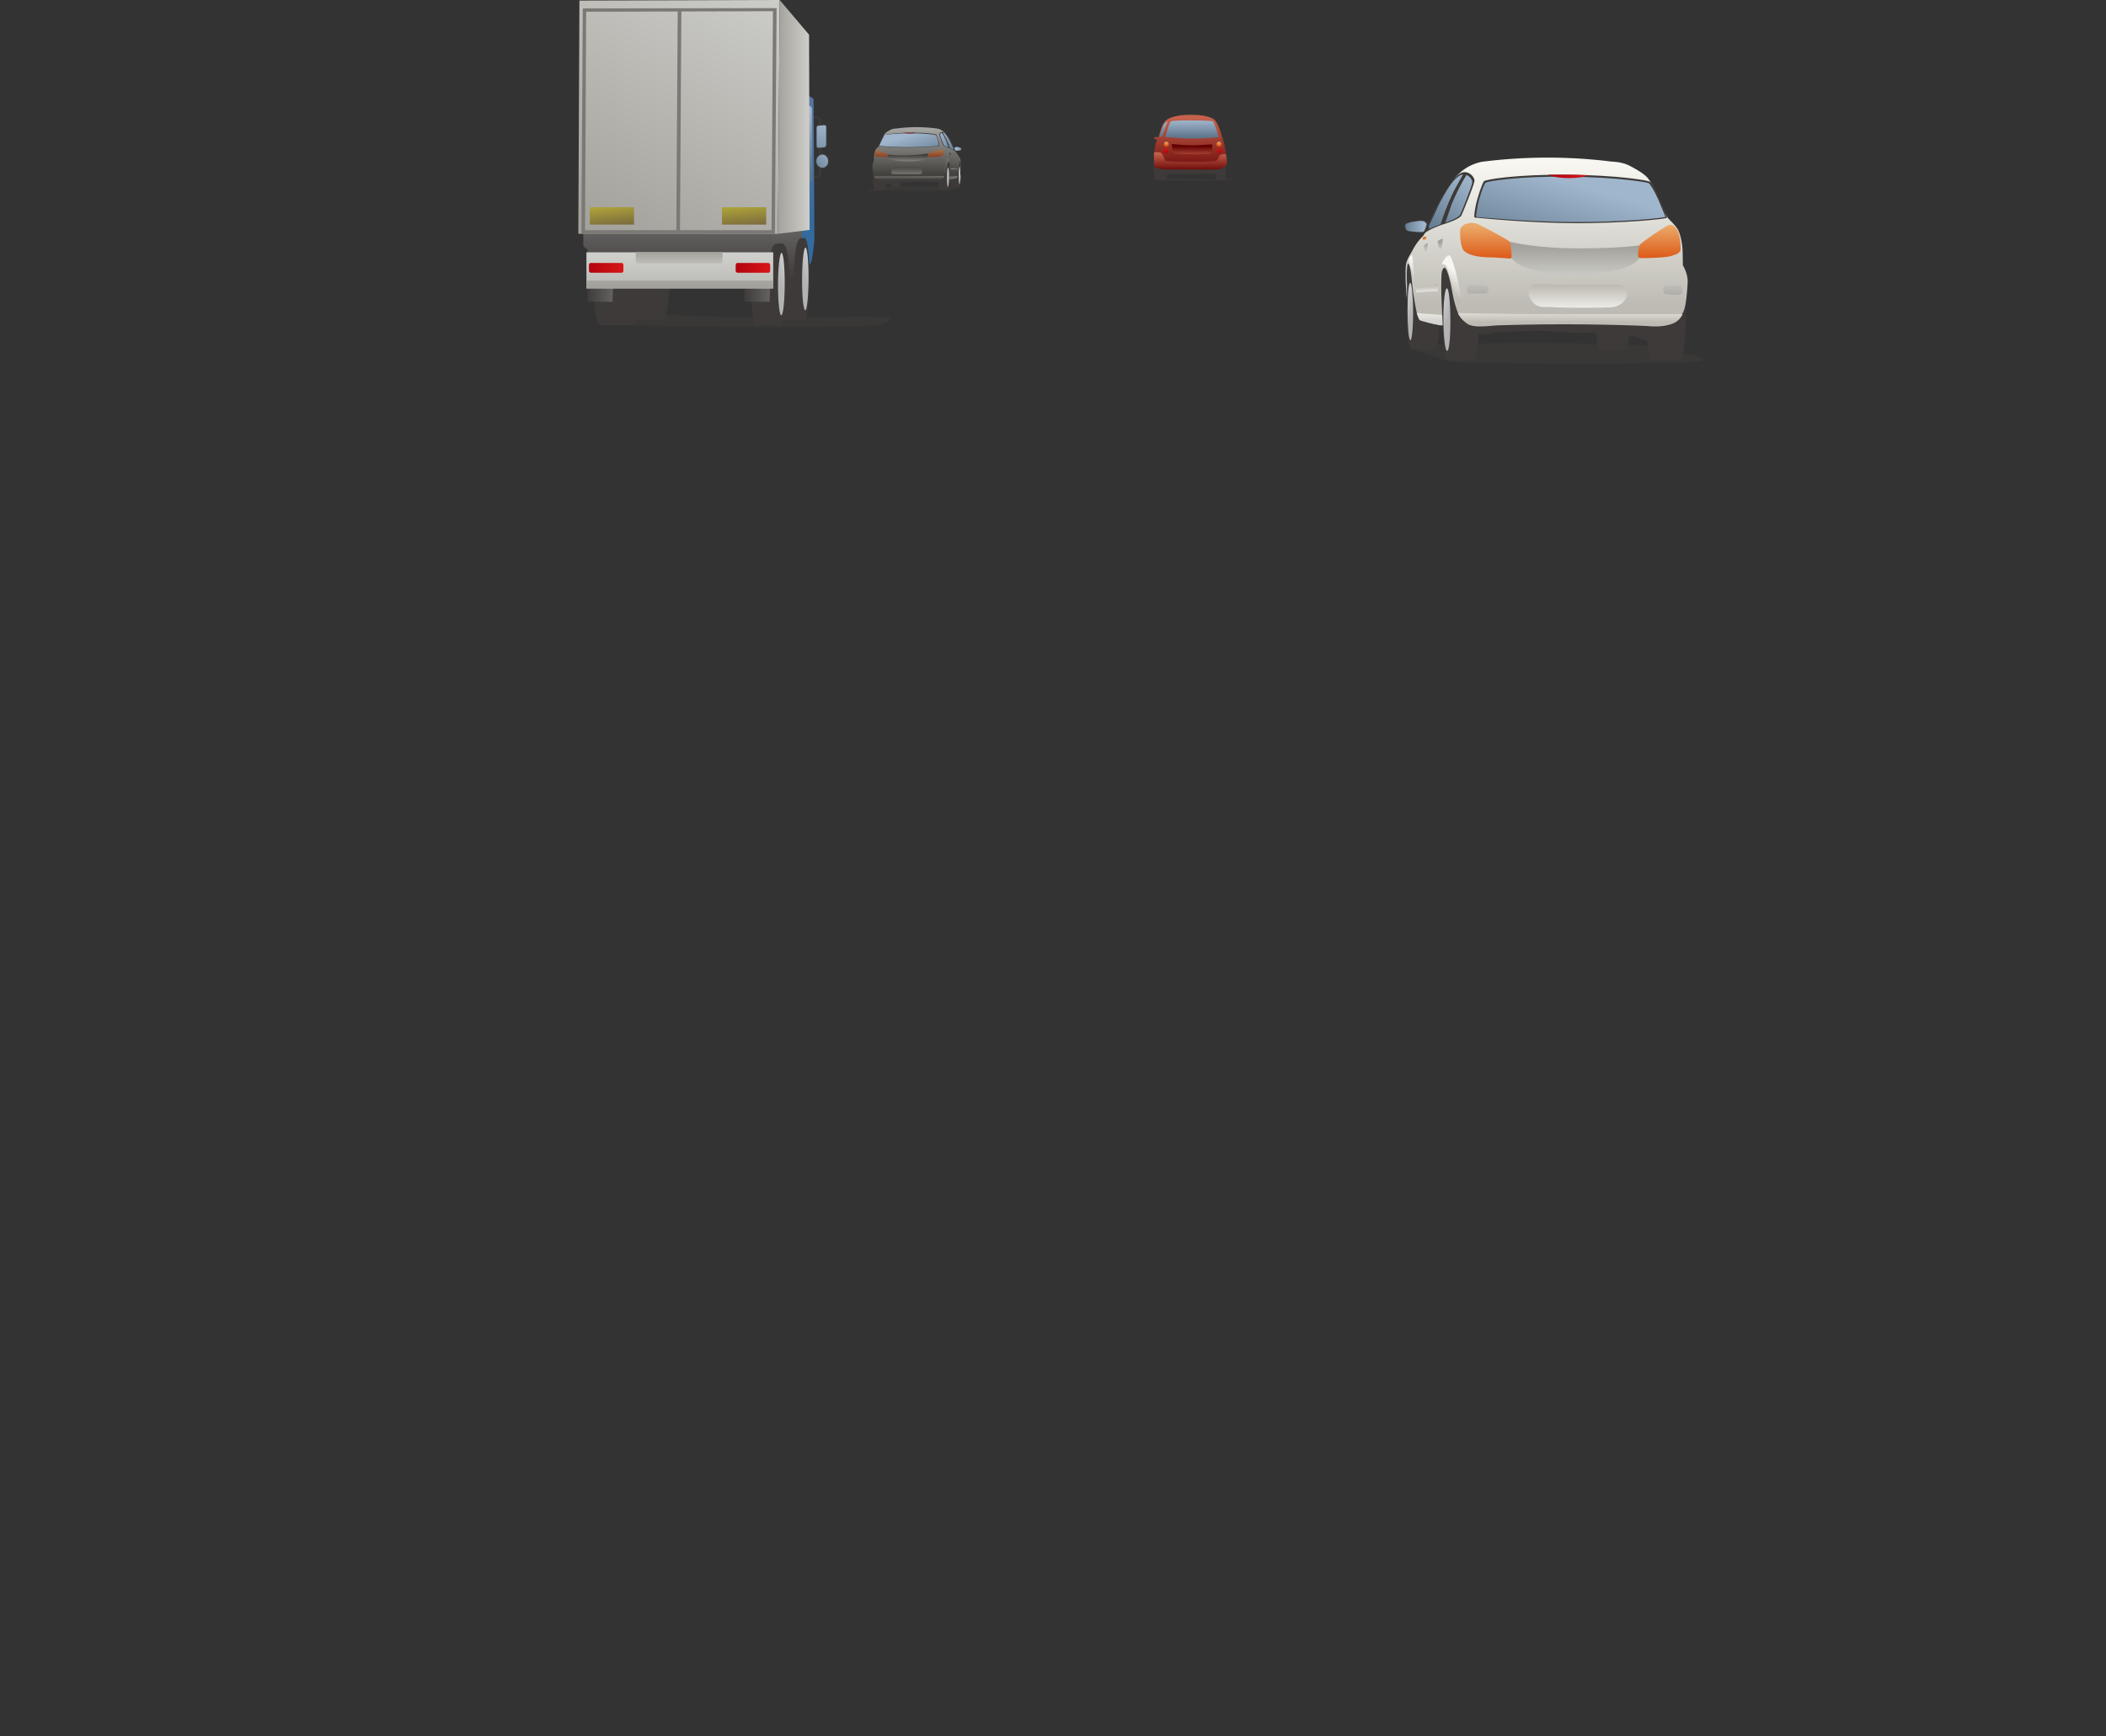 <svg xmlns="http://www.w3.org/2000/svg" width="752" height="620" viewBox="0 0 752 620">
  <rect x="0" y="0" width="752" height="620" fill="#333333" stroke="none"/>
  <path fill="#3D3A39" d="M440.6 64c-1-.2-5.6 0-7 0l-12-.3h-9c-.3.1-.5 0-.3.3.1.1.9.4 2.7.5h18.4c5.4 0 8.3-.2 7.2-.5z" opacity=".8"/>
  <path fill="#3D3A39" d="M438 60.2c0-.9-17.5-1-23.9-.5-1.4.1-1.9 1-1.8 1.2 0 .7 2.4 1.3 4 1.3h17.5c1.8 0 4-1 4.1-2z"/>
  <path fill="#3D3A39" d="M434.3 56.7h3.2c.2 0 .3 1.8.3 4 0 2-.1 3.6-.3 3.6h-3.2c-.2 0-.4-1.9-.4-4 0-2 .2-3.7.4-3.6zm-22-.4h3.2c.2.1.4 1.9.4 4 0 2-.2 3.7-.4 3.7h-3.2c-.2-.1-.3-1.9-.3-4 0-2 0-3.7.3-3.7z"/>
  <path fill="#3D3A39" d="M413.3 56.7h3.2c.2 0 .4 1.8.4 4 0 2-.2 3.6-.4 3.6h-3.2c-.2 0-.4-1.9-.4-4 0-2 .2-3.7.4-3.6z"/>
  <linearGradient id="a" x1="698.9" x2="698.9" y1="576.3" y2="597.3" gradientTransform="matrix(-1 0 0 1 1123.8 -534)" gradientUnits="userSpaceOnUse">
    <stop offset="0" stop-color="#c5614c"/>
    <stop offset="1" stop-color="#620000"/>
  </linearGradient>
  <path fill="url(#a)" d="M438 58.5a27 27 0 0 0-1.1-8c-1-3-2-7.2-3.8-8.1-1.8-1-4.2-1.4-8.3-1.4s-7.4.9-8.7 2.2c-1.2 1.4-1.5 2.7-2.4 5.7 0 .2-1.3-.2-1.5.3-.3.6 1.1.7 1.1.7l-.5.9c-.6 2.2-.6 3.7-.7 4.2-.2 1.4 0 3.5.2 4.2 0 .7 2.4 1.3 4 1.3h17.5c1.8 0 4-1 4.1-2z"/>
  <linearGradient id="b" x1="698.2" x2="698.2" y1="576.9" y2="583" gradientTransform="matrix(-1 0 0 1 1123.8 -534)" gradientUnits="userSpaceOnUse">
    <stop offset="0" stop-color="#a0b6cc"/>
    <stop offset="1" stop-color="#5e768b"/>
  </linearGradient>
  <path fill="url(#b)" d="M435.2 49s-1.6-5.6-2.2-5.7c-.6-.2-5.1-.3-7.5-.3-2.4 0-7 0-7.5.4s-1.9 5.5-1.9 5.5 5.8.6 10.1.6 9-.5 9-.5z"/>
  <linearGradient id="c" x1="708.5" x2="708.5" y1="577.2" y2="582.6" gradientTransform="matrix(-1 0 0 1 1123.8 -534)" gradientUnits="userSpaceOnUse">
    <stop offset="0" stop-color="#a0b6cc"/>
    <stop offset="1" stop-color="#5e768b"/>
  </linearGradient>
  <path fill="url(#c)" d="m416.9 43.4-1.9 5.3-1.1.3s1.3-4.4 2-5 1-.6 1-.6z"/>
  <linearGradient id="d" x1="688.6" x2="688.6" y1="584.6" y2="586.2" gradientTransform="matrix(-1 0 0 1 1123.8 -534)" gradientUnits="userSpaceOnUse">
    <stop offset="0" stop-color="#eba868"/>
    <stop offset="1" stop-color="#dc5411"/>
  </linearGradient>
  <path fill="url(#d)" d="M434.4 51.5c0 .5.4.9.9.9s.8-.4.8-.9-.4-.9-.8-.9c-.5 0-.9.4-.9 1z"/>
  <linearGradient id="e" x1="688.5" x2="688.5" y1="586.9" y2="588.6" gradientTransform="matrix(-1 0 0 1 1123.8 -534)" gradientUnits="userSpaceOnUse">
    <stop offset="0" stop-color="#d81619"/>
    <stop offset="1" stop-color="#b2030e"/>
  </linearGradient>
  <path fill="url(#e)" d="M434.5 53.8c0 .5.4.9.9.9s.8-.4.8-.9-.4-.8-.8-.8c-.5 0-.9.4-.9.8z"/>
  <linearGradient id="f" x1="236.4" x2="236.4" y1="584.6" y2="586.2" gradientTransform="translate(180.1 -534)" gradientUnits="userSpaceOnUse">
    <stop offset="0" stop-color="#eba868"/>
    <stop offset="1" stop-color="#dc5411"/>
  </linearGradient>
  <path fill="url(#f)" d="M417.3 51.5c0 .5-.4.9-.8.9s-.9-.4-.9-.9.4-.9.9-.9.8.4.8 1z"/>
  <linearGradient id="g" x1="236.3" x2="236.3" y1="586.9" y2="588.6" gradientTransform="translate(180.1 -534)" gradientUnits="userSpaceOnUse">
    <stop offset="0" stop-color="#d81619"/>
    <stop offset="1" stop-color="#b2030e"/>
  </linearGradient>
  <path fill="url(#g)" d="M417.2 53.8c0 .5-.3.9-.8.9s-.9-.4-.9-.9.4-.8.9-.8.8.4.8.8z"/>
  <linearGradient id="h" x1="698.1" x2="698.1" y1="590.5" y2="586.2" gradientTransform="matrix(-1 0 0 1 1123.8 -534)" gradientUnits="userSpaceOnUse">
    <stop offset="0" stop-color="#c5614c"/>
    <stop offset="1" stop-color="#620000"/>
  </linearGradient>
  <path fill="url(#h)" d="M432 51.6c-1 0-3.4.3-6 .3s-6-.3-6.6-.4c-.5 0-1-.3-1 .3s.4 3 1.3 3c4.1.4 8.3.4 12.5.1.4 0 .8-2.5.7-3 0-.5-.8-.3-.8-.3z"/>
  <linearGradient id="i" x1="698.8" x2="698.8" y1="588.7" y2="595.5" gradientTransform="matrix(-1 0 0 1 1123.8 -534)" gradientUnits="userSpaceOnUse">
    <stop offset="0" stop-color="#c5614c"/>
    <stop offset="1" stop-color="#620000"/>
  </linearGradient>
  <path fill="url(#i)" d="M438 58.8c.2-.8 0-3.4-.3-3.7s-2 0-2.3.6c-.3.7-.8 1.7-1.3 1.8s-3.7.3-8.2.3-9.5-.1-9.8-.4c-.3-.3-.8-2.9-2-3-1-.2-2 0-2 0s-.1 2 0 3.4c0 1.3 0 1.8 1.1 2.2s5.2.5 13 .5 8.8.2 10.2-.5c1.5-.8 1.5-.6 1.6-1.2z"/>
  <path fill="#3D3A39" d="M315.8 66c.4 0 1.4-.4 1.5-.4h.7l2.7-.3a7 7 0 0 1 2-.2h1.8l3-.2 5.6.2.6.1h2.9c.3 0 2.3-1 2.7-1.1l3.2-1.6c.1-.2.6-2 .6-2.7l-.1-2.6-6.8-1.4h-23.5s-1 5.9-.8 6.2c0 .4 4 4 4 4z"/>
  <path fill="#3D3A39" d="M309.7 67.8a50.2 50.2 0 0 1 13.3-1.3h8.6l9 .1 1.9.4-4 1c-.7.2-1.9.1-3.9.1h-18.4c-4.6 0-6.6 0-6.5-.3z" opacity=".8"/>
  <path fill="#3D3A39" d="M338.4 58.7h-2.8c-.4 0-.7 2.2-.7 4.8 0 2.5.3 4.4.6 4.4h2.9c.3 0 .6-2.2.6-4.8 0-2.5-.2-4.5-.6-4.4zm-22.9 0h-3.1c-.4 0-.7 2.2-.7 4.8 0 2.5.3 4.4.6 4.4h3.2c.4 0 .7-2.2.7-4.8 0-2.5-.3-4.5-.7-4.4z"/>
  <linearGradient id="j" x1="325.1" x2="323.2" y1="596.8" y2="597.3" gradientTransform="translate(15.2 -534)" gradientUnits="userSpaceOnUse">
    <stop offset="0" stop-color="#dadbda"/>
    <stop offset="1" stop-color="#b3b3b3"/>
  </linearGradient>
  <path fill="url(#j)" d="M338.9 63.1c0 2-.2 3.6-.4 3.7-.2 0-.4-1.4-.4-3.4s.2-3.5.4-3.6.4 1.4.4 3.4z"/>
  <path fill="#3D3A39" d="M342.5 58.5h-2.6c-.3 0-.6 2-.6 4.4 0 2.3.3 4 .6 4h2.6c.3 0 .5-2 .5-4.4 0-2.3-.2-4-.5-4zm-21.2 0h-2.8c-.3 0-.6 2-.6 4.4 0 2.3.3 4 .6 4h2.8c.3 0 .6-2 .6-4.4 0-2.3-.3-4-.6-4z"/>
  <linearGradient id="k" x1="328.9" x2="327.2" y1="596.1" y2="596.8" gradientTransform="translate(15.2 -534)" gradientUnits="userSpaceOnUse">
    <stop offset="0" stop-color="#dadbda"/>
    <stop offset="1" stop-color="#b3b3b3"/>
  </linearGradient>
  <path fill="url(#k)" d="M343 62.6a10 10 0 0 1-.4 3.3c-.1.1-.3-1.3-.3-3 0-1.8.2-3.3.3-3.4.2 0 .3 1.3.3 3z"/>
  <linearGradient id="l" x1="312.2" x2="312.2" y1="580.1" y2="596.1" gradientTransform="translate(15.2 -534)" gradientUnits="userSpaceOnUse">
    <stop offset="0" stop-color="#a4a4a1"/>
    <stop offset="1" stop-color="#44423f"/>
  </linearGradient>
  <path fill="url(#l)" d="M315.9 47.8c.6-.6 1.2-1 2-1.4.8-.4 1.6-.5 2.1-.5a54.2 54.2 0 0 1 14.6 0c1 .2 2 .6 3 1.8 1 1.4 2 2.9 2.6 4.5.6 1.1.7 1.8 1 2s.7.8 1 1.4c.4.6.7 1 .8 1.5.2.5.1 1.2.2 1.9l-.2 2.2v-1.6c0-1.1 0-2.4-.2-2.2-.2.2-.3 1.4-.4 2.4l-.6 3.3-.3.6-1.7.4-.8.1.1-3.1v-2.9c-.1-.3-.3-.6-.4-.3-.2.2-.5.9-.7 2.5-.2.9-.4 1.8-.8 2.6-.1.2-.8 1-1.5 1.1h-20.2c-1.7 0-2.1 0-2.7-.4-.6-.5-.9-1-1-1.5l-.3-2.6c0-.6 0-.9.2-1.3l.3-.8.1-2.1c.1-.5.3-1.6.6-2.1l1-1 1.3-3 .9-1.5z"/>
  <linearGradient id="m" x1="309.5" x2="309.5" y1="596" y2="597.9" gradientTransform="translate(15.2 -534)" gradientUnits="userSpaceOnUse">
    <stop offset="0" stop-color="#a4a4a1"/>
    <stop offset="1" stop-color="#44423f"/>
  </linearGradient>
  <path fill="url(#m)" d="m337.3 62.9-14 .1h-11.2s.2.8 1.2 1.1c1 .3 1.8.3 2.9.2l7.6-.1h9.1c4.6 0 2.6.4 3.3-.1.8-.5 1-1 1-1.2z"/>
  <linearGradient id="n" x1="309" x2="309" y1="592" y2="589.3" gradientTransform="translate(15.2 -534)" gradientUnits="userSpaceOnUse">
    <stop offset="0" stop-color="#8f8f8c"/>
    <stop offset="1" stop-color="#3e3b39"/>
  </linearGradient>
  <path fill="url(#n)" d="M331.2 56.3s-1.1 1.5-7.5 1.3c-6.3 0-6.8-1.4-6.8-1.4v-1a57.1 57.1 0 0 0 14.6-.4s0 1.2-.3 1.5z"/>
  <path fill="#3D3A39" d="m313.8 52.2.8-2c.5-1.2 1-2 1.1-2s3.4-.8 9.2-.8c5.8-.1 9.3.5 9.5.7.1.2.7 1.8.9 2.8.1 1 .2 1.2 0 1.3a116.3 116.3 0 0 1-21.5 0z"/>
  <linearGradient id="o" x1="308.5" x2="311.5" y1="582.5" y2="592.4" gradientTransform="translate(15.2 -534)" gradientUnits="userSpaceOnUse">
    <stop offset="0" stop-color="#a0b6cc"/>
    <stop offset="1" stop-color="#5e768b"/>
  </linearGradient>
  <path fill="url(#o)" d="m314 52 .8-1.8 1-2c.2 0 3.4-.6 9-.6 5.8 0 9.2.5 9.4.7.2.1.8 1.7.9 2.6.1 1 .2 1.1 0 1.2a121.3 121.3 0 0 1-21.1 0z"/>
  <linearGradient id="p" x1="307.5" x2="312" y1="581.5" y2="581.5" gradientTransform="translate(15.2 -534)" gradientUnits="userSpaceOnUse">
    <stop offset="0" stop-color="#9b1f24"/>
    <stop offset="1" stop-color="#79171c"/>
  </linearGradient>
  <path fill="url(#p)" d="M322.6 47.4h4.6s-.8.3-2.4.3c-1.5 0-2.2-.3-2.2-.3z"/>
  <path fill="#3D3A39" d="M341 54s-.5-.6-2.2-1.1-1.9-1-2-1-1.4-3.5-1.4-3.9.8-1.2 1.5-.8c.8.4 1.6 1.5 2.6 3.4.6 1 1.1 2.2 1.5 3.3z"/>
  <linearGradient id="q" x1="321.1" x2="325.8" y1="581.4" y2="587.8" gradientTransform="translate(15.2 -534)" gradientUnits="userSpaceOnUse">
    <stop offset="0" stop-color="#a0b6cc"/>
    <stop offset="1" stop-color="#5e768b"/>
  </linearGradient>
  <path fill="url(#q)" d="M337.7 49.1c.6 1.3 1.1 2.5 1.5 3.8l1.2.5c.1 0 .2-.2.1-.4l-1.2-2.4c-.9-1.7-1.6-2.8-2.3-3.2h-.3l1 1.8z"/>
  <linearGradient id="r" x1="320.3" x2="325" y1="582" y2="588.3" gradientTransform="translate(15.2 -534)" gradientUnits="userSpaceOnUse">
    <stop offset="0" stop-color="#a0b6cc"/>
    <stop offset="1" stop-color="#5e768b"/>
  </linearGradient>
  <path fill="url(#r)" d="M338 50.6c-.5-1.1-1-2.2-1.7-3.2-.4.1-.6.5-.6.8 0 .4 1.2 3.5 1.3 3.6 0 .1.2.4 1.7.9l-.7-2z"/>
  <linearGradient id="s" x1="324" x2="324.1" y1="590" y2="588.9" gradientTransform="translate(15.2 -534)" gradientUnits="userSpaceOnUse">
    <stop offset="0" stop-color="#8f8f8c"/>
    <stop offset="1" stop-color="#3e3b39"/>
  </linearGradient>
  <path fill="url(#s)" d="M339 54.6v.5c0 .3.2.6.3.6s.4-.9.2-1l-.5-.1z"/>
  <linearGradient id="t" x1="325.7" x2="325.7" y1="590" y2="588.9" gradientTransform="translate(15.2 -534)" gradientUnits="userSpaceOnUse">
    <stop offset="0" stop-color="#8f8f8c"/>
    <stop offset="1" stop-color="#3e3b39"/>
  </linearGradient>
  <path fill="url(#t)" d="m340.6 55 .2 1c.1.1.2-.1.3-.4v-.3c-.1-.1-.4-.3-.5-.2z"/>
  <linearGradient id="u" x1="322.8" x2="322.8" y1="584.2" y2="596.3" gradientTransform="translate(15.2 -534)" gradientUnits="userSpaceOnUse">
    <stop offset="0" stop-color="#a4a4a1"/>
    <stop offset="1" stop-color="#44423f"/>
  </linearGradient>
  <path fill="url(#u)" d="m336.9 61.8.7-3.7c.2-1.2.4-1.6.7-1.7s.8.8.8 1-.4 0-.5.2l-1 3.1c-.3 1.2-.5 2-.6 1.8l-.1-.7z"/>
  <linearGradient id="v" x1="327.3" x2="327.3" y1="584.2" y2="596.3" gradientTransform="translate(15.2 -534)" gradientUnits="userSpaceOnUse">
    <stop offset="0" stop-color="#a4a4a1"/>
    <stop offset="1" stop-color="#44423f"/>
  </linearGradient>
  <path fill="url(#v)" d="m342.8 57-.4 1.2-.2 1.2.2-2.7c0-.3 0-.4.2-.2s.3.4.2.5z"/>
  <linearGradient id="w" x1="325.5" x2="325.6" y1="594.8" y2="593.8" gradientTransform="translate(15.2 -534)" gradientUnits="userSpaceOnUse">
    <stop offset="0" stop-color="#a4a4a1"/>
    <stop offset="1" stop-color="#44423f"/>
  </linearGradient>
  <path fill="url(#w)" d="m339.5 59.5.6.2 1.5.4.5-.1-.1.5h-1c-.7 0-1.4 0-1.5-.2v-.8z"/>
  <linearGradient id="x" x1="325.3" x2="325.3" y1="596.3" y2="597.8" gradientTransform="translate(15.2 -534)" gradientUnits="userSpaceOnUse">
    <stop offset="0" stop-color="#a4a4a1"/>
    <stop offset="1" stop-color="#5e5d5c"/>
  </linearGradient>
  <path fill="url(#x)" d="m339 63.1 1.7-.1 1.2-.1s-.1.6-.3.8l-2.2.5c-.4.1-.4 0-.4 0v-1z"/>
  <linearGradient id="y" x1="646.1" x2="646.1" y1="598.8" y2="593.4" gradientTransform="matrix(-1 0 0 1 969.9 -534)" gradientUnits="userSpaceOnUse">
    <stop offset="0" stop-color="#a4a4a1"/>
    <stop offset="1" stop-color="#44423f"/>
  </linearGradient>
  <path fill="url(#y)" d="M328.4 62.2h-9.6c-.3 0-.7-.6-.5-1.2.3-.7.6-1.3 1.7-1.3h8c.4 0 1.3.7 1.3 1.5.1.5-.3 1-.8 1h-.1z"/>
  <linearGradient id="z" x1="299.5" x2="299.5" y1="587.6" y2="590.4" gradientTransform="translate(15.2 -534)" gradientUnits="userSpaceOnUse">
    <stop offset="0" stop-color="#9f7347"/>
    <stop offset="1" stop-color="#8d3922"/>
  </linearGradient>
  <path fill="url(#z)" d="M312.8 53.8c.1-.2.5-.4.9-.3l3.2 1.6c.2.2.3 1 0 1l-3.6-.1c-.7-.2-1-.3-1-.5s0-1.2.4-1.7z"/>
  <linearGradient id="A" x1="319" x2="319" y1="587.6" y2="590.4" gradientTransform="translate(15.2 -534)" gradientUnits="userSpaceOnUse">
    <stop offset="0" stop-color="#9f7347"/>
    <stop offset="1" stop-color="#8d3922"/>
  </linearGradient>
  <path fill="url(#A)" d="M331.4 56.2c-.2 0 0-1.2 0-1.4l3.7-1.4h1.4l.5.5s0 1.4-.4 1.7c-.6.3-1.6.5-2.7.5h-2.5z"/>
  <path fill="#3D3A39" d="M341 53.8c-.2-.3-.4-.6-.4-1 0 0 .2-.3.6-.4.4 0 2 .2 2 .5s0 .7-.3.8c-.3 0-1.8.3-2 0z"/>
  <linearGradient id="B" x1="315.4" x2="318.1" y1="559.6" y2="559.6" gradientTransform="matrix(.88 0 0 .88 64.3 -439.3)" gradientUnits="userSpaceOnUse">
    <stop offset="0" stop-color="#a0b6cc"/>
    <stop offset="1" stop-color="#5e768b"/>
  </linearGradient>
  <path fill="url(#B)" d="m341.1 53.7-.3-.8c0-.1.2-.3.5-.4s1.8.2 1.9.5 0 .6-.4.7c-.3 0-1.6.2-1.7 0z"/>
  <linearGradient id="C" x1="237.4" x2="237.4" y1="576" y2="575.5" gradientTransform="matrix(.59 .17 -.13 .82 275.8 -457.7)" gradientUnits="userSpaceOnUse">
    <stop offset="0" stop-color="#9f7347"/>
    <stop offset="1" stop-color="#8d3922"/>
  </linearGradient>
  <path fill="url(#C)" d="M341.2 54.6s0 .1-.2 0c-.1 0-.2 0-.2-.2h.3c.2 0 .2 0 .1.2z"/>
  <path fill="#3D3A39" d="M286 62.7V43.4c0-1 .8-1.8 1.8-1.8h3.6c1 0 1.8.7 1.8 1.6v18.4a2 2 0 0 1-1.8 2l-3.6.6c-1 .1-1.8-.5-1.8-1.5zm1.8-20.4c-.6 0-1 .5-1 1v19.3c0 .6.4 1 1 .8l3.6-.5c.6-.1 1-.6 1-1.2V43.2c0-.5-.4-1-1-1l-3.6.1z"/>
  <linearGradient id="D" x1="686.9" x2="677" y1="610.1" y2="584.6" gradientTransform="matrix(-1 0 0 1 969.9 -534)" gradientUnits="userSpaceOnUse">
    <stop offset="0" stop-color="#336ba0"/>
    <stop offset="1" stop-color="#5574a0"/>
  </linearGradient>
  <path fill="url(#D)" d="M289 34.4s1.4.4 1.5 1.2l.3 49.5c0 2-.8 7-1 8s-.9 1.5-.9 1.5-.2-6.4-1.6-7.6l-1.4-1.2V34l3.2.4z"/>
  <linearGradient id="E" x1="680.9" x2="682.6" y1="573.8" y2="595.7" gradientTransform="matrix(-1 0 0 1 969.9 -534)" gradientUnits="userSpaceOnUse">
    <stop offset="0" stop-color="#a0b6cc"/>
    <stop offset="1" stop-color="#5e768b"/>
  </linearGradient>
  <path fill="url(#E)" d="M287 37.2c-.4 0-.7.3-.7.9v25.6c0 .5.3 1 .7 1l2.3.2c.4 0 .6-.4.6-1V39c0-.5-.3-1-.6-1.1l-2.3-.7z"/>
  <path fill="#3D3A39" d="M316.6 113.2c-2.3-.4-47.9.2-55.5 0-7.6-.3-25.5-.8-26.7-.7-1.2.2-7.1.9-7.8 1.1s-11 1.4-12.1 1.8-2.1 0-1.1.3c1 .4 45.5 1.1 61 1.1s33.4-.3 38-.7 7-2.6 4.2-3z" opacity=".8"/>
  <path fill="#3D3A39" d="M287.3 85h-8.6c-1 .2-1.8 7-1.8 15.2 0 7.9.8 14 1.7 14h8.7c1-.3 1.8-7.1 1.8-15.2 0-8-.8-14.2-1.8-14z"/>
  <linearGradient id="F" x1="293.4" x2="287.6" y1="631.9" y2="633.7" gradientTransform="translate(-.4 -534)" gradientUnits="userSpaceOnUse">
    <stop offset="0" stop-color="#dadbda"/>
    <stop offset="1" stop-color="#b3b3b3"/>
  </linearGradient>
  <path fill="url(#F)" d="M288.7 99.2c0 6.1-.5 11.3-1.1 11.6-.7.2-1.2-4.6-1.2-10.8s.5-11.3 1.2-11.6c.6-.2 1.1 4.6 1.1 10.8z"/>
  <path fill="#3D3A39" d="M278.8 86.8H270c-1 .3-1.8 7.2-1.8 15.2 0 8 .8 14.1 1.8 14.1h8.6c1-.3 1.8-7.1 1.8-15.2 0-8-.8-14.2-1.7-14z"/>
  <linearGradient id="G" x1="284.8" x2="279" y1="633.8" y2="635.6" gradientTransform="translate(-.4 -534)" gradientUnits="userSpaceOnUse">
    <stop offset="0" stop-color="#dadbda"/>
    <stop offset="1" stop-color="#b3b3b3"/>
  </linearGradient>
  <path fill="url(#G)" d="M280.2 101c0 6.2-.5 11.4-1.2 11.6-.6.3-1.2-4.5-1.2-10.7s.6-11.3 1.2-11.6c.7-.2 1.2 4.6 1.2 10.7z"/>
  <linearGradient id="H" x1="694.8" x2="704.2" y1="637.9" y2="637.9" gradientTransform="matrix(-1 0 0 1 969.9 -534)" gradientUnits="userSpaceOnUse">
    <stop offset="0" stop-color="#656361"/>
    <stop offset="1" stop-color="#3d3a39"/>
  </linearGradient>
  <path fill="url(#H)" d="m275.1 100.2-.3 7.6-9.1-.1.4-7.7 9 .2z"/>
  <path fill="#3D3A39" d="M236.7 85H225c-1.4.2-2.5 7-2.5 15.2 0 7.9 1.1 14 2.4 14h11.7c1.4-.3 2.5-7.1 2.5-15.2 0-8-1-14.2-2.4-14z"/>
  <path fill="#3D3A39" d="M226.1 86.8h-11.7c-1.3.3-2.4 7.2-2.4 15.2 0 8 1 14.1 2.3 14.1H226c1.4-.3 2.5-7.1 2.5-15.2 0-8-1-14.2-2.4-14z"/>
  <linearGradient id="I" x1="750.9" x2="760.3" y1="637.9" y2="637.9" gradientTransform="matrix(-1 0 0 1 969.9 -534)" gradientUnits="userSpaceOnUse">
    <stop offset="0" stop-color="#656361"/>
    <stop offset="1" stop-color="#3d3a39"/>
  </linearGradient>
  <path fill="url(#I)" d="m219 100.2-.3 7.6-9-.1.3-7.7 9 .2z"/>
  <linearGradient id="J" x1="722.5" x2="722.5" y1="615.5" y2="634.1" gradientTransform="matrix(-1 0 0 1 969.9 -534)" gradientUnits="userSpaceOnUse">
    <stop offset="0" stop-color="#656361"/>
    <stop offset="1" stop-color="#3d3a39"/>
  </linearGradient>
  <path fill="url(#J)" d="m286.5 81.8-.1 3.1c-2 .2-2.2 3.8-2.6 6.8s-.4 8.3-.7 9-1.3.9-1.3.9.6-14.4-2.7-14.7c-.6 0-2.5 0-3 .8-2 3.7-2.6 13.8-2.6 13.8h-63.6l-.1-12.3-1.5-1.3v-5.4l78.2-.7z"/>
  <linearGradient id="K" x1="698.8" x2="751.4" y1="524.4" y2="618.6" gradientTransform="matrix(-1 0 0 1 969.9 -534)" gradientUnits="userSpaceOnUse">
    <stop offset="0" stop-color="#cececa"/>
    <stop offset="1" stop-color="#a4a29c"/>
  </linearGradient>
  <path fill="url(#K)" d="m278.4 0-71.5.2-.4 83.3h71.3l.6-83.5z"/>
  <linearGradient id="L" x1="733.8" x2="733.5" y1="512.8" y2="516" gradientTransform="matrix(-1 0 0 1 969.9 -534)" gradientUnits="userSpaceOnUse">
    <stop offset="0" stop-color="#adadaa"/>
    <stop offset="1" stop-color="#7a7975"/>
  </linearGradient>
  <path fill="url(#L)" d="m207.6 83.4.5-79.9V3l69.2-.1-.6 80.6h-69zm1.7-79.2-.4 78h66.6L276 4l-66.7.2z"/>
  <linearGradient id="M" x1="733.9" x2="733.6" y1="512.8" y2="516" gradientTransform="matrix(-1 0 0 1 969.9 -534)" gradientUnits="userSpaceOnUse">
    <stop offset="0" stop-color="#adadaa"/>
    <stop offset="1" stop-color="#7a7975"/>
  </linearGradient>
  <path fill="url(#M)" d="m242.8 82.8.5-79.3H242l-.5 79.3h1.3z"/>
  <linearGradient id="N" x1="680.8" x2="692.1" y1="575.8" y2="575.8" gradientTransform="matrix(-1 0 0 1 969.9 -534)" gradientUnits="userSpaceOnUse">
    <stop offset="0" stop-color="#cececa"/>
    <stop offset="1" stop-color="#a4a29c"/>
  </linearGradient>
  <path fill="url(#N)" d="m278.4 0 10.5 12.4.2 69.7-11.3 1.4.6-83.5z"/>
  <linearGradient id="O" x1="727.1" x2="727.1" y1="625.4" y2="651.1" gradientTransform="matrix(-1 0 0 1 969.9 -534)" gradientUnits="userSpaceOnUse">
    <stop offset="0" stop-color="#cececa"/>
    <stop offset="1" stop-color="#a4a29c"/>
  </linearGradient>
  <path fill="url(#O)" d="M209.4 90.1h66.7V103h-66.7V90z"/>
  <linearGradient id="P" x1="727.1" x2="727.1" y1="623.1" y2="635.5" gradientTransform="matrix(-1 0 0 1 969.9 -534)" gradientUnits="userSpaceOnUse">
    <stop offset="0" stop-color="#cececa"/>
    <stop offset="1" stop-color="#a4a29c"/>
  </linearGradient>
  <path fill="url(#P)" d="M209.4 100.2h66.7v2.8h-66.7v-2.8z"/>
  <linearGradient id="Q" x1="727.3" x2="727.3" y1="630.5" y2="624.2" gradientTransform="matrix(-1 0 0 1 969.9 -534)" gradientUnits="userSpaceOnUse">
    <stop offset="0" stop-color="#cececa"/>
    <stop offset="1" stop-color="#a4a29c"/>
  </linearGradient>
  <path fill="url(#Q)" d="M258 90.1v3.3c0 .4-.2.7-.6.7h-29.7a.7.7 0 0 1-.7-.7V90h31z"/>
  <linearGradient id="R" x1="694.9" x2="707.2" y1="629.6" y2="629.6" gradientTransform="matrix(-1 0 0 1 969.9 -534)" gradientUnits="userSpaceOnUse">
    <stop offset="0" stop-color="#d81619"/>
    <stop offset="1" stop-color="#b2030e"/>
  </linearGradient>
  <path fill="url(#R)" d="M262.7 96.7c0 .4.3.7.7.7h11c.3 0 .6-.3.6-.7v-2.1c0-.4-.3-.7-.7-.7h-11c-.3 0-.6.3-.6.7v2.1z"/>
  <linearGradient id="S" x1="747.3" x2="759.6" y1="629.6" y2="629.6" gradientTransform="matrix(-1 0 0 1 969.9 -534)" gradientUnits="userSpaceOnUse">
    <stop offset="0" stop-color="#d81619"/>
    <stop offset="1" stop-color="#b2030e"/>
  </linearGradient>
  <path fill="url(#S)" d="M210.3 96.7c0 .4.3.7.7.7h11c.3 0 .6-.3.6-.7v-2.1c0-.4-.3-.7-.7-.7h-11c-.3 0-.6.3-.6.7v2.1z"/>
  <path fill="#3D3A39" d="M291.3 52.5c0 .4.3.6.6.6l2.7-.2c.4 0 .7-.4.7-.8V45c0-.3-.3-.6-.6-.7h-.1l-2.7.3c-.3 0-.6.3-.6.7v7.2z"/>
  <linearGradient id="T" x1="675.4" x2="679.9" y1="577.6" y2="596.6" gradientTransform="matrix(-1 0 0 1 969.9 -534)" gradientUnits="userSpaceOnUse">
    <stop offset="0" stop-color="#a0b6cc"/>
    <stop offset="1" stop-color="#5e768b"/>
  </linearGradient>
  <path fill="url(#T)" d="M291.6 52.1c0 .4.3.7.7.7l2-.2c.3 0 .6-.4.7-.8v-6.5c0-.3-.3-.6-.7-.6l-2 .2c-.4 0-.7.3-.7.7v6.5z"/>
  <path fill="#3D3A39" d="M291.1 57.6c0 1.5 1.2 2.7 2.6 2.7s2.5-1.2 2.5-2.7-1.1-2.7-2.5-2.7-2.6 1.2-2.6 2.7z"/>
  <linearGradient id="U" x1="672.6" x2="680.4" y1="588.6" y2="595.1" gradientTransform="matrix(-1 0 0 1 969.9 -534)" gradientUnits="userSpaceOnUse">
    <stop offset="0" stop-color="#a0b6cc"/>
    <stop offset="1" stop-color="#5e768b"/>
  </linearGradient>
  <path fill="url(#U)" d="M291.5 57.6c0 1.3 1 2.3 2.2 2.3 1.1 0 2-1 2-2.3s-.9-2.4-2-2.4c-1.2 0-2.2 1-2.2 2.4z"/>
  <linearGradient id="V" x1="751.8" x2="751" y1="607.3" y2="614.9" gradientTransform="matrix(-1 0 0 1 969.9 -534)" gradientUnits="userSpaceOnUse">
    <stop offset="0" stop-color="#afa53a"/>
    <stop offset="1" stop-color="#7b6a3d"/>
  </linearGradient>
  <path fill="url(#V)" d="M210.6 74h15.8v6.2h-15.8V74z"/>
  <linearGradient id="W" x1="704.5" x2="703.8" y1="607.3" y2="614.9" gradientTransform="matrix(-1 0 0 1 969.9 -534)" gradientUnits="userSpaceOnUse">
    <stop offset="0" stop-color="#afa53a"/>
    <stop offset="1" stop-color="#7b6a3d"/>
  </linearGradient>
  <path fill="url(#W)" d="M257.8 74h15.8v6.2h-15.8V74z"/>
  <path fill="#3D3A39" d="M588.8 121.7c-1.1 0-4.3-1.2-4.7-1.4s-1.3-.2-2-.1c-.9 0-7.5-.4-8.7-.8-1.3-.4-5.4-.8-6.3-.6-1 .3-4.3.1-5.8 0-1.6 0-7.6-.5-9.5-.6-2-.2-17.4.4-18 .5-.5 0-.7.4-1.9.5-1.2.2-8-.1-9-.1s-7.6-3.1-8.6-3.4-10-4.7-10.4-5.2-1.7-6.5-1.8-8.6.2-7.6.4-8c.2-.5 21.6-4.5 21.6-4.5h74.8s3 18.5 2.6 19.8c-.4 1.2-12.7 12.5-12.7 12.5z"/>
  <path fill="#3D3A39" d="M608.3 128.2c-.6-1.4-20-4.6-21.7-4.8a608 608 0 0 0-20.6-.7c-2.7 0-23.8-.3-27.4-.2l-28.4.6a28 28 0 0 0-6.2 1.6c.4 0 11 3.6 13 4.2 2 .5 5.7.7 12 .8 6.3 0 44 .3 58.6 0 14.8-.1 21.2-.4 20.7-1.5z" opacity=".8"/>
  <path fill="#3D3A39" d="M517 99.5h9c1.1.3 2 7.1 2 15.3 0 7.9-.8 14-1.9 14H517c-1-.3-2-7-2-15.2 0-8 .9-14.3 2-14.1zm72.8 0h10c1.2.3 2.1 7.1 2.1 15.3 0 7.9-.9 14.1-2 14h-10c-1.2-.3-2.1-7-2.1-15.2 0-8 .9-14.3 2-14.1z"/>
  <linearGradient id="X" x1="458.7" x2="452.9" y1="646.4" y2="648.3" gradientTransform="matrix(-1 0 0 1 969.9 -534)" gradientUnits="userSpaceOnUse">
    <stop offset="0" stop-color="#dadbda"/>
    <stop offset="1" stop-color="#b3b3b3"/>
  </linearGradient>
  <path fill="url(#X)" d="M515.4 113.7c0 6.2.6 11.4 1.3 11.6.7.3 1.2-4.5 1.2-10.7 0-6.2-.5-11.4-1.2-11.6-.7-.3-1.3 4.5-1.3 10.7z"/>
  <path fill="#3D3A39" d="M504 97.8h8.3c1 .3 1.8 6.6 1.8 14 0 7.3-.8 13-1.7 13H504c-1-.4-1.8-6.6-1.8-14s.8-13 1.8-13zm67.3 0h8.9c1 .3 1.9 6.6 1.9 14 0 7.3-.8 13-1.8 13h-9c-1-.4-1.8-6.6-1.8-14s.8-13 1.8-13z"/>
  <linearGradient id="Y" x1="470.8" x2="465.5" y1="643.3" y2="645.6" gradientTransform="matrix(-1 0 0 1 969.9 -534)" gradientUnits="userSpaceOnUse">
    <stop offset="0" stop-color="#dadbda"/>
    <stop offset="1" stop-color="#b3b3b3"/>
  </linearGradient>
  <path fill="url(#Y)" d="M502.6 110.9c0 5.6.4 10.4 1 10.6.5.2 1-4.2 1-9.8 0-5.7-.5-10.4-1-10.7-.6-.2-1 4.2-1 9.9z"/>
  <linearGradient id="Z" x1="417.6" x2="417.6" y1="592.5" y2="643.4" gradientTransform="matrix(-1 0 0 1 969.9 -534)" gradientUnits="userSpaceOnUse">
    <stop offset="0" stop-color="#f7f6f1"/>
    <stop offset="1" stop-color="#bdbbb3"/>
  </linearGradient>
  <path fill="url(#Z)" d="M588.6 63.9c-1-1.5-3.7-3.1-6.3-4.5s-5.1-1.6-6.9-1.7a184.5 184.5 0 0 0-46.4.1c-3 .7-6.3 2-9.5 5.8a76.2 76.2 0 0 0-8.3 14.2c-1.8 3.6-2.2 5.6-3.2 6.6a20.6 20.6 0 0 0-3.2 4.2c-1 1.9-2 3.4-2.5 4.8-.5 1.5-.4 3.9-.4 6s.4 7.1.4 7.1l.1-1.4v-3.9c-.2-3.4 0-7.6.5-7 .7.7 1.1 4.5 1.4 7.7.3 3.3 1.5 9.8 1.8 10.5s.7 1.7 1.2 2a33.8 33.8 0 0 0 7.8 1.7l-.4-10c-.1-3.2-.1-8.1.2-9.2.3-1 .8-1.7 1.3-1 .5.6 1.4 3 2.3 8 .9 5 2 7.7 2.4 8.4s2.7 3.2 4.7 3.4c2 .1 19.2-.3 32.5 0l31.6.1c5.6.1 7 0 8.9-1.4a7.9 7.9 0 0 0 3-4.6c.5-1.7.9-6.5 1-8.4a10 10 0 0 0-.5-4c-.4-1.3-1.2-2.7-1.2-2.7s0-5.1-.2-6.8-.8-5-2-6.6c-1.2-1.6-2.3-2.5-3-3.3s-2.8-6.1-4.3-9.3c-1.5-3.1-2.2-4-2.8-4.8z"/>
  <linearGradient id="aa" x1="409.2" x2="409.2" y1="643.1" y2="649.1" gradientTransform="matrix(-1 0 0 1 969.9 -534)" gradientUnits="userSpaceOnUse">
    <stop offset="0" stop-color="#f7f6f1"/>
    <stop offset="1" stop-color="#bdbbb3"/>
  </linearGradient>
  <path fill="url(#aa)" d="M520.6 111.8s19.7.5 44.2.4h36s-.9 2.5-3.9 3.5-5.7 1-9.2.7a736.9 736.9 0 0 0-53.2-.2c-3.2.2-8.3 1-10.6-.6s-3-3.1-3.3-3.8z"/>
  <linearGradient id="ab" x1="442.3" x2="442.3" y1="631.9" y2="642.1" gradientTransform="matrix(-1 0 0 1 969.9 -534)" gradientUnits="userSpaceOnUse">
    <stop offset="0" stop-color="#cececa"/>
    <stop offset="1" stop-color="#a4a29c"/>
  </linearGradient>
  <path fill="url(#ab)" d="M530.6 102c-1-.3-4.9-.3-6-.1-1 0-1.4 2.8.2 3l5.7-.1c1.1-.1 1.6-2.4.1-2.8z"/>
  <linearGradient id="ac" x1="372.6" x2="372.6" y1="631.9" y2="642.1" gradientTransform="matrix(-1 0 0 1 969.9 -534)" gradientUnits="userSpaceOnUse">
    <stop offset="0" stop-color="#cececa"/>
    <stop offset="1" stop-color="#a4a29c"/>
  </linearGradient>
  <path fill="url(#ac)" d="M599.6 102c-1-.2-4.5-.1-5.1.1s-1.2 2.7.3 2.9c1.5.3 3.8.4 5 .3 1.2-.2 1.6-3.1-.2-3.4z"/>
  <linearGradient id="ad" x1="407.6" x2="407.6" y1="633.7" y2="622.1" gradientTransform="matrix(-1 0 0 1 969.9 -534)" gradientUnits="userSpaceOnUse">
    <stop offset="0" stop-color="#cececa"/>
    <stop offset="1" stop-color="#a4a29c"/>
  </linearGradient>
  <path fill="url(#ad)" d="M539.8 92.3s3.7 6.2 23.9 5.7 21.6-5.9 21.6-5.9l.2-4.5s-6.4 1.1-22 1.1-24.5-2.4-24.5-2.4 0 4.9.8 6z"/>
  <path fill="#3D3A39" d="M595.3 77.7s-.9-2.6-2.5-6.4c-1.7-3.7-3-6.1-3.6-6.4-.6-.4-10.6-2.3-29-2.5-18.5-.2-29.7 1.7-30.3 2.3-.6.7-2.4 5.8-3 9s-.6 4-.2 4 18.8 2 36.3 2c17.5 0 32.3-1.5 32.3-2z"/>
  <linearGradient id="ae" x1="406" x2="415.5" y1="600" y2="631.5" gradientTransform="matrix(-1 0 0 1 969.9 -534)" gradientUnits="userSpaceOnUse">
    <stop offset="0" stop-color="#a0b6cc"/>
    <stop offset="1" stop-color="#5e768b"/>
  </linearGradient>
  <path fill="url(#ae)" d="m594.7 77.4-2.5-6c-1.6-3.6-3-5.7-3.5-6-.6-.3-10.5-2.1-28.6-2.3-18.1-.2-29.1 1.6-29.7 2.2s-2.3 5.4-2.8 8.4-.7 3.6-.3 3.8c.4 0 18.4 1.8 35.7 1.8s31.7-1.5 31.7-1.9z"/>
  <linearGradient id="af" x1="402.7" x2="417.1" y1="597" y2="597" gradientTransform="matrix(-1 0 0 1 969.9 -534)" gradientUnits="userSpaceOnUse">
    <stop offset="0" stop-color="#d81619"/>
    <stop offset="1" stop-color="#b2030e"/>
  </linearGradient>
  <path fill="url(#af)" d="M567.1 62.6s-3.2-.2-7-.2h-7.3s2.4 1.2 7.3 1.2 7-1 7-1z"/>
  <path fill="#3D3A39" d="M508.7 83.3s1.5-1.5 7-3.3 6-2.8 6.2-3.2c.2-.4 4.6-11 4.6-12.3 0-1.4-2.3-3.9-4.8-2.7-2.5 1.3-5 5-8.1 10.8a75.7 75.7 0 0 0-5 10.7z"/>
  <linearGradient id="ag" x1="446.1" x2="461" y1="596.7" y2="616.8" gradientTransform="matrix(-1 0 0 1 969.9 -534)" gradientUnits="userSpaceOnUse">
    <stop offset="0" stop-color="#a0b6cc"/>
    <stop offset="1" stop-color="#5e768b"/>
  </linearGradient>
  <path fill="url(#ag)" d="M519.2 68.1a89.7 89.7 0 0 0-4.8 12c-2 .7-3.1 1.3-3.9 1.6-.2.1-.4-.8-.2-1.2l3.7-7.9c2.9-5.4 5.1-8.8 7.4-10 .3-.2.7-.3 1-.3l-3.2 5.8z"/>
  <linearGradient id="ah" x1="443.6" x2="458.5" y1="598.5" y2="618.6" gradientTransform="matrix(-1 0 0 1 969.9 -534)" gradientUnits="userSpaceOnUse">
    <stop offset="0" stop-color="#a0b6cc"/>
    <stop offset="1" stop-color="#5e768b"/>
  </linearGradient>
  <path fill="url(#ah)" d="M518.4 72.8c1.5-3.6 3.2-7 5.2-10.3 1.3.4 2.1 1.7 2.1 2.6 0 1.2-4 11-4.2 11.4s-.7 1.3-5.4 3l2.3-6.7z"/>
  <linearGradient id="ai" x1="455.4" x2="455.6" y1="623.7" y2="620.2" gradientTransform="matrix(-1 0 0 1 969.9 -534)" gradientUnits="userSpaceOnUse">
    <stop offset="0" stop-color="#cececa"/>
    <stop offset="1" stop-color="#a4a29c"/>
  </linearGradient>
  <path fill="url(#ai)" d="m515.2 85.5-.2 1.7c-.2.6-.4 2-.8 1.7s-1.2-2.8-.6-3c.6-.4 1.7-.9 1.6-.4z"/>
  <linearGradient id="aj" x1="460.6" x2="460.8" y1="624" y2="620.5" gradientTransform="matrix(-1 0 0 1 969.9 -534)" gradientUnits="userSpaceOnUse">
    <stop offset="0" stop-color="#cececa"/>
    <stop offset="1" stop-color="#a4a29c"/>
  </linearGradient>
  <path fill="url(#aj)" d="M509.9 87c0 .4-.3 2.8-.6 3s-.6-.5-.8-1.3c-.1-.7-.2-.9 0-1.1.3-.3 1.3-1 1.4-.6z"/>
  <linearGradient id="ak" x1="448.7" x2="453" y1="631.5" y2="638.5" gradientTransform="matrix(-1 0 0 1 969.9 -534)" gradientUnits="userSpaceOnUse">
    <stop offset="0" stop-color="#f7f6f1"/>
    <stop offset="1" stop-color="#bdbbb3"/>
  </linearGradient>
  <path fill="url(#ak)" d="M522 108.2c-.1-1.2-1.3-7.9-2.3-11.6-1-3.7-1.6-5.2-2.3-5.4-.8-.2-2.5 2.6-2.5 3s1 0 1.5.7 2 6.3 3 10c1.1 3.7 1.8 6.2 2.1 5.7.3-.4.5-1 .4-2.4z"/>
  <linearGradient id="al" x1="465.3" x2="466.6" y1="626.4" y2="637.2" gradientTransform="matrix(-1 0 0 1 969.9 -534)" gradientUnits="userSpaceOnUse">
    <stop offset="0" stop-color="#f7f6f1"/>
    <stop offset="1" stop-color="#bdbbb3"/>
  </linearGradient>
  <path fill="url(#al)" d="m503 93.3 1.2 3.7c.4 1.5.8 4.6.9 3.8l-.7-8.6c-.2-1.2-.3-1.4-.8-.7s-.7 1.4-.5 1.8z"/>
  <linearGradient id="am" x1="460.2" x2="460.4" y1="639.2" y2="636" gradientTransform="matrix(-1 0 0 1 969.9 -534)" gradientUnits="userSpaceOnUse">
    <stop offset="0" stop-color="#f7f6f1"/>
    <stop offset="1" stop-color="#bdbbb3"/>
  </linearGradient>
  <path fill="url(#am)" d="M513.6 101.2c0-.3-1 .6-1.8.6-.9 0-4.3 1-5 1.1s-1.3-.4-1.4-.3c-.1.1.1 1.5.3 1.8.1.2.7 0 3.2-.2s4.4 0 4.5-.4c0-.5.3-2 .2-2.6z"/>
  <linearGradient id="an" x1="459.4" x2="459.4" y1="643.9" y2="648.6" gradientTransform="matrix(-1 0 0 1 969.9 -534)" gradientUnits="userSpaceOnUse">
    <stop offset="0" stop-color="#f7f6f1"/>
    <stop offset="1" stop-color="#d5d4d0"/>
  </linearGradient>
  <path fill="url(#an)" d="m515 112.5-5.2-.4c-2.5-.1-3.9-.4-3.9-.4s.5 2 1 2.6c.7.4 5.7 1.6 6.9 1.8 1.3.3 1.3 0 1.3 0l-.1-3.5z"/>
  <linearGradient id="ao" x1="406.5" x2="406.5" y1="645.6" y2="636" gradientTransform="matrix(-1 0 0 1 969.9 -534)" gradientUnits="userSpaceOnUse">
    <stop offset="0" stop-color="#f7f6f1"/>
    <stop offset="1" stop-color="#bdbbb3"/>
  </linearGradient>
  <path fill="url(#ao)" d="M578 101.6h-15.2c-5.4 0-14.2-.2-15.2 0s-2.3 2-1.6 4c.8 2 2 4 5.3 4s4.3.3 12 .3 12 0 13.5-.4 4.1-2 4.2-4.6c.1-2.6-2-3.3-3-3.3z"/>
  <linearGradient id="ap" x1="377.4" x2="377.4" y1="614.7" y2="627.3" gradientTransform="matrix(-1 0 0 1 969.9 -534)" gradientUnits="userSpaceOnUse">
    <stop offset="0" stop-color="#eba868"/>
    <stop offset="1" stop-color="#dc5411"/>
  </linearGradient>
  <path fill="url(#ap)" d="M598.6 81.6c-.6-.8-1.7-1.7-3-1.1-1.3.5-9.6 6.1-10.1 7-.5 1-.9 4.4-.2 4.6.7.2 9.2 0 11.5-.7s3.2-1.2 3.3-2.3c0-1.1 0-5.3-1.5-7.5z"/>
  <linearGradient id="aq" x1="439.4" x2="439.4" y1="614.7" y2="627.3" gradientTransform="matrix(-1 0 0 1 969.9 -534)" gradientUnits="userSpaceOnUse">
    <stop offset="0" stop-color="#eba868"/>
    <stop offset="1" stop-color="#dc5411"/>
  </linearGradient>
  <path fill="url(#aq)" d="M539.5 92.3c.6-.1 0-5.3-.5-6s-9.7-5.6-11.4-6.3c-1.4-.5-3-.5-4.5.1-.9.4-1.7 1.4-1.7 1.8-.1.4-.2 6.4 1.5 7.8 1.7 1.5 5 2.1 8.5 2.2 3.3 0 7.5.5 8 .4z"/>
  <path fill="#3D3A39" d="M509 82.9c.5-.9.9-1.9 1-3 0-.4-.5-1.2-1.8-1.3s-6.4.6-6.7 1.5c-.3 1 .1 2.3 1.2 2.6s5.9.8 6.3.2z"/>
  <linearGradient id="ar" x1="468.5" x2="477.1" y1="591.1" y2="591.1" gradientTransform="matrix(-.88 0 0 .88 920.7 -439.3)" gradientUnits="userSpaceOnUse">
    <stop offset="0" stop-color="#a0b6cc"/>
    <stop offset="1" stop-color="#5e768b"/>
  </linearGradient>
  <path fill="url(#ar)" d="M508.4 82.7c.4-.5 1-2.2 1-2.6s-.6-1.1-1.7-1.2c-1.1-.1-5.6.5-5.8 1.3-.3.8 0 2 1 2.3 1 .2 5.2.6 5.5.2z"/>
  <linearGradient id="as" x1="464.7" x2="464.7" y1="566.4" y2="565" gradientTransform="matrix(-.59 .17 .13 .82 709.3 -457.7)" gradientUnits="userSpaceOnUse">
    <stop offset="0" stop-color="#eba868"/>
    <stop offset="1" stop-color="#dc5411"/>
  </linearGradient>
  <path fill="url(#as)" d="M508 85.3c0 .4.4.5.7.4.4-.1.7-.4.6-.8 0-.3-.4-.5-.7-.3-.4 0-.7.4-.6.7z"/>
</svg>
